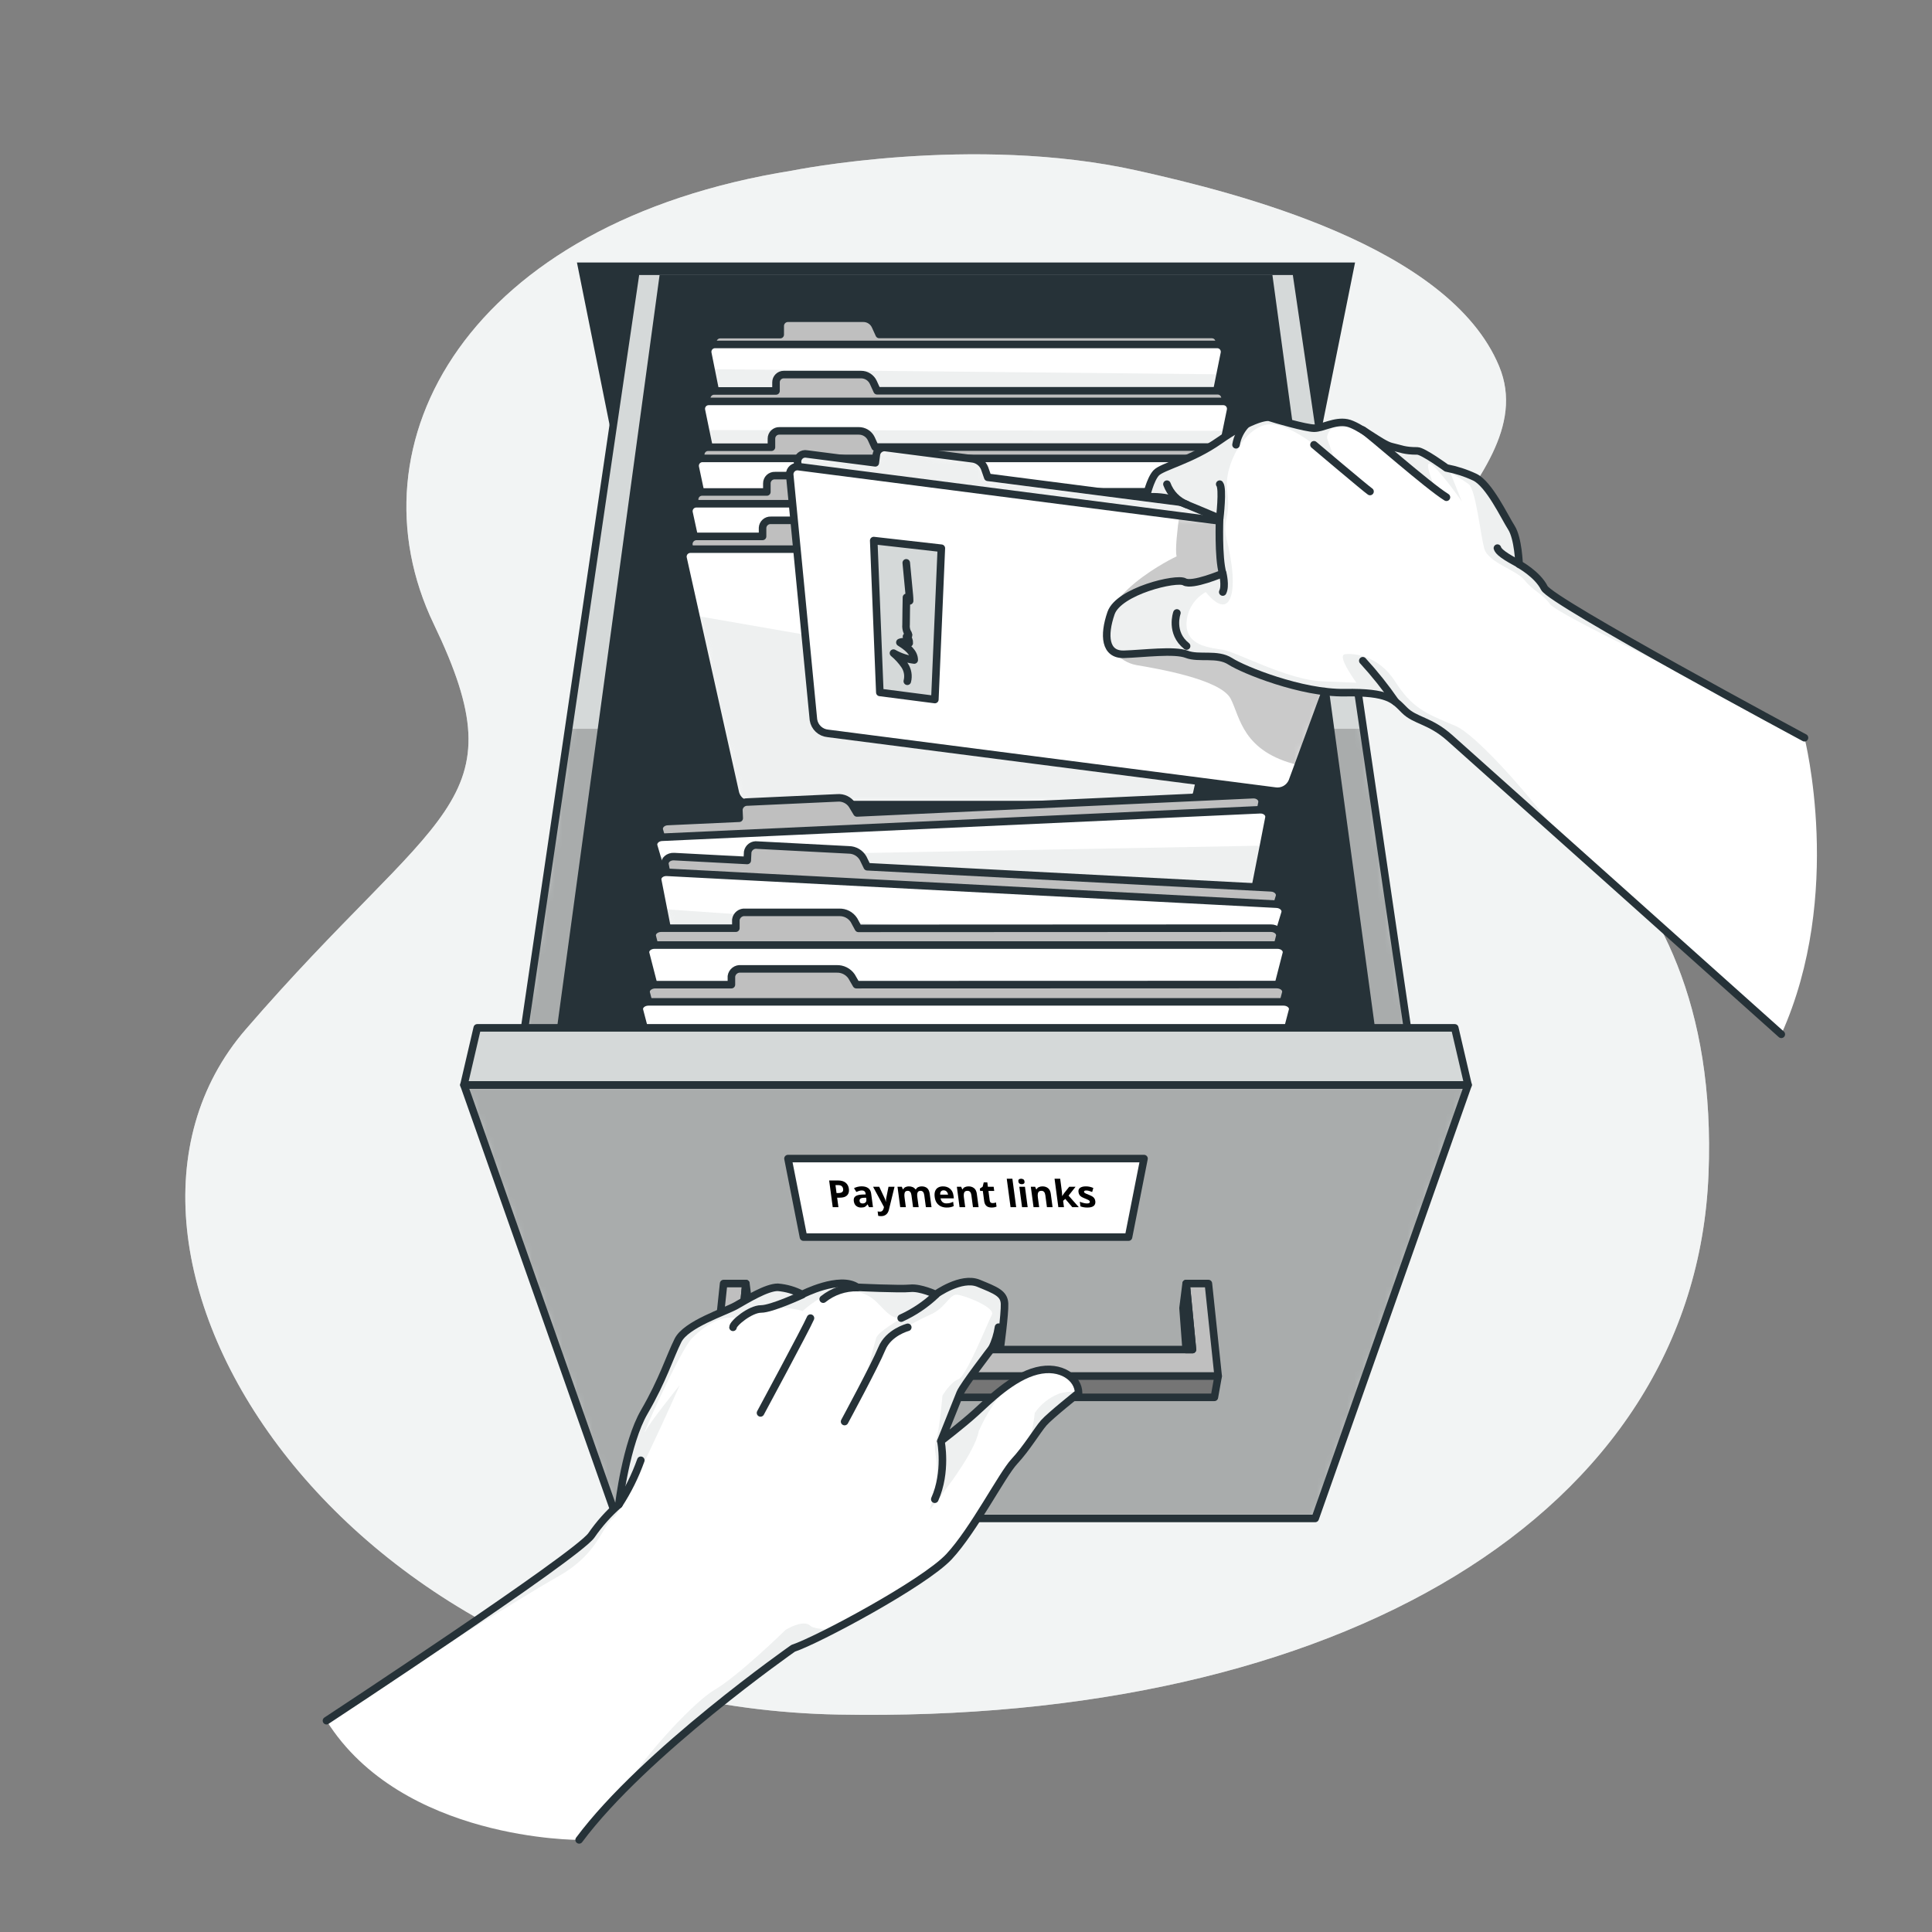 <svg width="256" height="256" viewBox="0 0 256 256" fill="none" xmlns="http://www.w3.org/2000/svg">
<rect x="0" y="0" width="256" height="256" fill="#808080" stroke="none"/>
<path d="M104.991 22.6C104.991 22.6 128.911 17.751 150.676 22.6C163.988 25.564 192.02 32.594 198.641 48.527C205.261 64.461 173.399 78.054 189.051 94.218C195.804 101.192 228.209 110.387 226.386 155.617C224.563 200.847 177.085 228.419 111.104 227.19C45.123 225.961 7.03 165.96 32.548 136.412C58.066 106.865 69.053 106.778 57.487 82.714C45.921 58.65 61.978 29.486 104.991 22.6Z" fill="#D5D9D9"/>
<path opacity="0.7" d="M104.991 22.6C104.991 22.6 128.911 17.751 150.676 22.6C163.988 25.564 192.02 32.594 198.641 48.527C205.261 64.461 173.399 78.054 189.051 94.218C195.804 101.192 228.209 110.387 226.386 155.617C224.563 200.847 177.085 228.419 111.104 227.19C45.123 225.961 7.03 165.96 32.548 136.412C58.066 106.865 69.053 106.778 57.487 82.714C45.921 58.65 61.978 29.486 104.991 22.6Z" fill="white"/>
<path d="M169.257 86.001H86.743L76.447 34.78H179.553L169.257 86.001Z" fill="#263238"/>
<path d="M84.188 36.444L68.992 139.781H187.008L171.812 36.444" fill="#D5D9D9"/>
<mask id="mask0_21_8414" style="mask-type:luminance" maskUnits="userSpaceOnUse" x="68" y="36" width="120" height="104">
<path d="M84.188 36.444L68.992 139.781H187.008L171.812 36.444" fill="white"/>
</mask>
<g mask="url(#mask0_21_8414)">
<path opacity="0.3" d="M187.008 139.781H68.992L75.346 96.568H180.654L187.008 139.781Z" fill="black" fill-opacity="0.7"/>
</g>
<path d="M84.188 36.444L68.992 139.781H187.008L171.812 36.444" stroke="#263238" stroke-linecap="round" stroke-linejoin="round"/>
<path d="M168.602 36.444H87.398L73.319 139.781H182.682L168.602 36.444Z" fill="#263238"/>
<path d="M160.579 44.319H116.501L115.989 43.192C115.851 42.887 115.628 42.627 115.346 42.446C115.065 42.264 114.737 42.167 114.401 42.168H104.407C104.136 42.168 103.875 42.276 103.683 42.468C103.491 42.66 103.383 42.921 103.383 43.192V44.339H95.421C95.278 44.34 95.136 44.372 95.006 44.433C94.876 44.495 94.762 44.584 94.671 44.695C94.58 44.806 94.514 44.937 94.48 45.076C94.445 45.215 94.441 45.361 94.469 45.501L100.982 77.885H155.018L161.531 45.501C161.562 45.359 161.561 45.212 161.528 45.069C161.495 44.928 161.43 44.795 161.339 44.681C161.247 44.568 161.132 44.476 161 44.413C160.868 44.351 160.724 44.318 160.579 44.319Z" fill="#BFBFBF" stroke="#263238" stroke-linecap="round" stroke-linejoin="round"/>
<path d="M162.243 46.802L161.679 49.597L155.894 78.367C155.811 78.799 155.58 79.188 155.24 79.469C154.901 79.749 154.475 79.902 154.035 79.903H101.965C101.525 79.902 101.099 79.749 100.76 79.469C100.421 79.188 100.19 78.799 100.106 78.367L94.208 48.916L93.783 46.802C93.755 46.662 93.759 46.518 93.793 46.38C93.827 46.242 93.891 46.113 93.98 46.002C94.069 45.891 94.182 45.801 94.31 45.739C94.438 45.676 94.578 45.642 94.72 45.64H161.28C161.425 45.638 161.568 45.669 161.699 45.73C161.83 45.791 161.945 45.881 162.038 45.992C162.13 46.103 162.196 46.234 162.232 46.374C162.267 46.514 162.271 46.66 162.243 46.802Z" fill="white"/>
<mask id="mask1_21_8414" style="mask-type:luminance" maskUnits="userSpaceOnUse" x="93" y="45" width="70" height="35">
<path d="M162.243 46.802L161.679 49.597L155.894 78.367C155.811 78.799 155.58 79.188 155.24 79.469C154.901 79.749 154.475 79.902 154.035 79.903H101.965C101.525 79.902 101.099 79.749 100.76 79.469C100.421 79.188 100.19 78.799 100.106 78.367L94.208 48.916L93.783 46.802C93.755 46.662 93.759 46.518 93.793 46.38C93.827 46.242 93.891 46.113 93.98 46.002C94.069 45.891 94.182 45.801 94.31 45.739C94.438 45.676 94.578 45.642 94.72 45.64H161.28C161.425 45.638 161.568 45.669 161.699 45.73C161.83 45.791 161.945 45.881 162.038 45.992C162.13 46.103 162.196 46.234 162.232 46.374C162.267 46.514 162.271 46.66 162.243 46.802Z" fill="white"/>
</mask>
<g mask="url(#mask1_21_8414)">
<path opacity="0.4" d="M161.679 49.597L155.894 78.367C155.811 78.799 155.58 79.188 155.24 79.469C154.901 79.749 154.475 79.902 154.035 79.903H101.965C101.525 79.902 101.099 79.749 100.76 79.469C100.421 79.188 100.19 78.799 100.106 78.367L94.208 48.916L161.679 49.597Z" fill="#D5D9D9"/>
</g>
<path d="M162.243 46.802L161.679 49.597L155.894 78.367C155.811 78.799 155.58 79.188 155.24 79.469C154.901 79.749 154.475 79.902 154.035 79.903H101.965C101.525 79.902 101.099 79.749 100.76 79.469C100.421 79.188 100.19 78.799 100.106 78.367L94.208 48.916L93.783 46.802C93.755 46.662 93.759 46.518 93.793 46.38C93.827 46.242 93.891 46.113 93.98 46.002C94.069 45.891 94.182 45.801 94.31 45.739C94.438 45.676 94.578 45.642 94.72 45.64H161.28C161.425 45.638 161.568 45.669 161.699 45.73C161.83 45.791 161.945 45.881 162.038 45.992C162.13 46.103 162.196 46.234 162.232 46.374C162.267 46.514 162.271 46.66 162.243 46.802Z" stroke="#263238" stroke-linecap="round" stroke-linejoin="round"/>
<path d="M161.362 51.779H116.224L115.712 50.657C115.567 50.349 115.338 50.09 115.05 49.908C114.763 49.727 114.429 49.631 114.089 49.633H103.849C103.577 49.633 103.317 49.741 103.125 49.933C102.933 50.125 102.825 50.386 102.825 50.657V51.804H94.633C94.488 51.802 94.344 51.833 94.212 51.893C94.081 51.954 93.964 52.043 93.871 52.154C93.778 52.266 93.71 52.396 93.674 52.537C93.638 52.677 93.633 52.824 93.66 52.966L100.316 85.253H155.648L162.304 52.966C162.335 52.825 162.334 52.678 162.302 52.536C162.269 52.395 162.205 52.262 162.115 52.149C162.025 52.035 161.911 51.943 161.78 51.879C161.65 51.815 161.507 51.781 161.362 51.779Z" fill="#BFBFBF" stroke="#263238" stroke-linecap="round" stroke-linejoin="round"/>
<path d="M163.062 54.349L162.499 57.083L156.565 85.821C156.473 86.258 156.234 86.65 155.887 86.93C155.539 87.21 155.106 87.361 154.66 87.357H101.34C100.894 87.361 100.461 87.21 100.113 86.93C99.766 86.65 99.527 86.258 99.436 85.821L93.481 56.986L92.938 54.349C92.911 54.206 92.916 54.059 92.952 53.919C92.988 53.779 93.056 53.648 93.149 53.537C93.242 53.425 93.359 53.336 93.49 53.276C93.622 53.215 93.766 53.185 93.911 53.187H162.089C162.234 53.185 162.378 53.215 162.51 53.276C162.641 53.336 162.758 53.425 162.851 53.537C162.944 53.648 163.012 53.779 163.048 53.919C163.084 54.059 163.089 54.206 163.062 54.349Z" fill="white"/>
<mask id="mask2_21_8414" style="mask-type:luminance" maskUnits="userSpaceOnUse" x="92" y="53" width="72" height="35">
<path d="M163.062 54.349L162.499 57.083L156.565 85.821C156.473 86.258 156.234 86.65 155.887 86.93C155.539 87.21 155.106 87.361 154.66 87.357H101.34C100.894 87.361 100.461 87.21 100.113 86.93C99.766 86.65 99.527 86.258 99.436 85.821L93.481 56.986L92.938 54.349C92.911 54.206 92.916 54.059 92.952 53.919C92.988 53.779 93.056 53.648 93.149 53.537C93.242 53.425 93.359 53.336 93.49 53.276C93.622 53.215 93.766 53.185 93.911 53.187H162.089C162.234 53.185 162.378 53.215 162.51 53.276C162.641 53.336 162.758 53.425 162.851 53.537C162.944 53.648 163.012 53.779 163.048 53.919C163.084 54.059 163.089 54.206 163.062 54.349Z" fill="white"/>
</mask>
<g mask="url(#mask2_21_8414)">
<path opacity="0.4" d="M162.499 57.083L156.565 85.821C156.473 86.258 156.234 86.65 155.887 86.93C155.539 87.21 155.106 87.361 154.66 87.357H101.34C100.894 87.361 100.461 87.21 100.113 86.93C99.766 86.65 99.527 86.258 99.436 85.821L93.481 56.986L162.499 57.083Z" fill="#D5D9D9"/>
</g>
<path d="M163.062 54.349L162.499 57.083L156.565 85.821C156.473 86.258 156.234 86.65 155.887 86.93C155.539 87.21 155.106 87.361 154.66 87.357H101.34C100.894 87.361 100.461 87.21 100.113 86.93C99.766 86.65 99.527 86.258 99.436 85.821L93.481 56.986L92.938 54.349C92.911 54.206 92.916 54.059 92.952 53.919C92.988 53.779 93.056 53.648 93.149 53.537C93.242 53.425 93.359 53.336 93.49 53.276C93.622 53.215 93.766 53.185 93.911 53.187H162.089C162.234 53.185 162.378 53.215 162.51 53.276C162.641 53.336 162.758 53.425 162.851 53.537C162.944 53.648 163.012 53.779 163.048 53.919C163.084 54.059 163.089 54.206 163.062 54.349Z" stroke="#263238" stroke-linecap="round" stroke-linejoin="round"/>
<path d="M162.14 59.238H115.953L115.441 58.117C115.29 57.806 115.054 57.545 114.76 57.364C114.466 57.183 114.127 57.089 113.782 57.093H103.276C103.139 57.089 103.002 57.112 102.874 57.162C102.746 57.212 102.63 57.286 102.532 57.382C102.433 57.477 102.355 57.592 102.302 57.718C102.248 57.844 102.221 57.98 102.221 58.117V59.259H93.86C93.713 59.254 93.568 59.282 93.434 59.341C93.3 59.4 93.18 59.488 93.085 59.599C92.989 59.71 92.919 59.841 92.881 59.982C92.842 60.124 92.835 60.272 92.862 60.416L99.686 92.605H156.314L163.139 60.416C163.168 60.27 163.164 60.12 163.127 59.976C163.09 59.832 163.021 59.698 162.925 59.585C162.829 59.472 162.708 59.382 162.572 59.322C162.436 59.262 162.289 59.233 162.14 59.238Z" fill="#BFBFBF" stroke="#263238" stroke-linecap="round" stroke-linejoin="round"/>
<path d="M162.888 60.739H93.112C92.967 60.734 92.822 60.762 92.688 60.821C92.555 60.879 92.436 60.967 92.341 61.077C92.246 61.188 92.176 61.318 92.138 61.459C92.1 61.6 92.093 61.747 92.119 61.891L98.775 93.271C98.873 93.712 99.12 94.106 99.474 94.385C99.829 94.665 100.269 94.814 100.721 94.807H155.285C155.736 94.814 156.176 94.665 156.531 94.385C156.885 94.106 157.132 93.712 157.23 93.271L163.886 61.891C163.912 61.747 163.906 61.599 163.867 61.458C163.829 61.316 163.759 61.186 163.663 61.075C163.567 60.965 163.448 60.877 163.314 60.819C163.179 60.761 163.034 60.733 162.888 60.739Z" fill="white" stroke="#263238" stroke-linecap="round" stroke-linejoin="round"/>
<path d="M162.924 65.162H115.676L115.139 64.046C114.98 63.734 114.738 63.472 114.438 63.291C114.138 63.11 113.794 63.017 113.444 63.022H102.692C102.553 63.014 102.414 63.035 102.283 63.083C102.152 63.131 102.032 63.206 101.931 63.301C101.83 63.397 101.749 63.513 101.695 63.641C101.64 63.769 101.611 63.907 101.612 64.046V65.188H93.076C92.929 65.18 92.781 65.206 92.645 65.263C92.508 65.321 92.386 65.408 92.288 65.518C92.19 65.629 92.118 65.76 92.077 65.902C92.036 66.044 92.028 66.194 92.052 66.34L99.031 98.437H156.964L163.942 66.34C163.971 66.193 163.966 66.041 163.928 65.896C163.889 65.751 163.818 65.616 163.72 65.503C163.622 65.389 163.499 65.299 163.361 65.24C163.223 65.181 163.073 65.155 162.924 65.162Z" fill="#BFBFBF" stroke="#263238" stroke-linecap="round" stroke-linejoin="round"/>
<path d="M163.686 66.749H92.314C92.166 66.742 92.018 66.768 91.882 66.825C91.746 66.882 91.624 66.969 91.525 67.08C91.427 67.19 91.355 67.322 91.314 67.464C91.273 67.606 91.265 67.756 91.29 67.901L98.094 99.19C98.206 99.63 98.464 100.018 98.826 100.292C99.188 100.566 99.632 100.708 100.086 100.695H155.894C156.347 100.708 156.792 100.566 157.154 100.292C157.516 100.018 157.774 99.63 157.885 99.19L164.69 67.901C164.714 67.757 164.706 67.61 164.667 67.469C164.627 67.328 164.557 67.198 164.461 67.088C164.365 66.978 164.245 66.89 164.112 66.832C163.978 66.773 163.833 66.745 163.686 66.749Z" fill="white" stroke="#263238" stroke-linecap="round" stroke-linejoin="round"/>
<path d="M163.702 71.086H115.4L114.852 69.97C114.686 69.655 114.436 69.393 114.129 69.212C113.823 69.031 113.472 68.939 113.116 68.946H102.144C101.866 68.932 101.595 69.029 101.388 69.215C101.182 69.401 101.058 69.662 101.043 69.939V71.076H92.298C92.153 71.075 92.009 71.105 91.876 71.164C91.743 71.223 91.624 71.309 91.527 71.418C91.43 71.526 91.358 71.654 91.314 71.793C91.27 71.932 91.257 72.078 91.274 72.223L98.412 104.223H157.609L164.746 72.223C164.762 72.077 164.747 71.93 164.702 71.791C164.656 71.652 164.582 71.525 164.483 71.417C164.384 71.309 164.263 71.224 164.128 71.167C163.993 71.11 163.848 71.082 163.702 71.086Z" fill="#BFBFBF" stroke="#263238" stroke-linecap="round" stroke-linejoin="round"/>
<path d="M164.48 72.765H91.52C91.373 72.759 91.227 72.785 91.091 72.843C90.955 72.9 90.834 72.987 90.736 73.096C90.638 73.206 90.566 73.336 90.524 73.477C90.483 73.618 90.473 73.767 90.496 73.912L92.206 81.592L97.449 105.108C97.571 105.553 97.84 105.944 98.211 106.217C98.583 106.49 99.036 106.63 99.497 106.614H156.534C156.995 106.63 157.448 106.49 157.82 106.217C158.191 105.944 158.46 105.553 158.582 105.108L161.142 93.573L165.525 73.917C165.549 73.77 165.539 73.619 165.497 73.475C165.455 73.332 165.381 73.2 165.28 73.089C165.18 72.979 165.056 72.892 164.917 72.836C164.779 72.78 164.629 72.756 164.48 72.765Z" fill="white"/>
<mask id="mask3_21_8414" style="mask-type:luminance" maskUnits="userSpaceOnUse" x="90" y="72" width="76" height="35">
<path d="M164.48 72.765H91.52C91.373 72.759 91.227 72.785 91.091 72.843C90.955 72.9 90.834 72.987 90.736 73.096C90.638 73.206 90.566 73.336 90.524 73.477C90.483 73.618 90.473 73.767 90.496 73.912L92.206 81.592L97.449 105.108C97.571 105.553 97.84 105.944 98.211 106.217C98.583 106.49 99.036 106.63 99.497 106.614H156.534C156.995 106.63 157.448 106.49 157.82 106.217C158.191 105.944 158.46 105.553 158.582 105.108L161.142 93.573L165.525 73.917C165.549 73.77 165.539 73.619 165.497 73.475C165.455 73.332 165.381 73.2 165.28 73.089C165.18 72.979 165.056 72.892 164.917 72.836C164.779 72.78 164.629 72.756 164.48 72.765Z" fill="white"/>
</mask>
<g mask="url(#mask3_21_8414)">
<path opacity="0.4" d="M92.186 81.587L97.428 105.103C97.55 105.548 97.819 105.939 98.191 106.212C98.562 106.485 99.016 106.625 99.477 106.609H156.534C156.995 106.625 157.448 106.485 157.82 106.212C158.191 105.939 158.46 105.548 158.582 105.103L161.142 93.568L92.186 81.587Z" fill="#D5D9D9"/>
</g>
<path d="M164.48 72.765H91.52C91.373 72.759 91.227 72.785 91.091 72.843C90.955 72.9 90.834 72.987 90.736 73.096C90.638 73.206 90.566 73.336 90.524 73.477C90.483 73.618 90.473 73.767 90.496 73.912L92.206 81.592L97.449 105.108C97.571 105.553 97.84 105.944 98.211 106.217C98.583 106.49 99.036 106.63 99.497 106.614H156.534C156.995 106.63 157.448 106.49 157.82 106.217C158.191 105.944 158.46 105.553 158.582 105.108L161.142 93.573L165.525 73.917C165.549 73.77 165.539 73.619 165.497 73.475C165.455 73.332 165.381 73.2 165.28 73.089C165.18 72.979 165.056 72.892 164.917 72.836C164.779 72.78 164.629 72.756 164.48 72.765Z" stroke="#263238" stroke-linecap="round" stroke-linejoin="round"/>
<path d="M113.546 107.72L112.901 106.644C112.69 106.334 112.4 106.085 112.06 105.923C111.721 105.761 111.345 105.692 110.971 105.723L99.052 106.271C98.764 106.259 98.484 106.36 98.269 106.55C98.054 106.741 97.922 107.008 97.9 107.295L97.951 108.421L88.448 108.856C87.721 108.887 87.199 109.46 87.373 110.039L96.589 141.271L160.917 138.312L167.219 106.378C167.332 105.784 166.764 105.262 166.031 105.298L113.546 107.72Z" fill="#BFBFBF" stroke="#263238" stroke-linecap="round" stroke-linejoin="round"/>
<path d="M168.141 108.375L167.424 112.051L162.012 139.51C161.878 139.973 161.596 140.38 161.208 140.667C160.821 140.953 160.349 141.105 159.867 141.097L97.879 143.944C97.4 143.996 96.916 143.889 96.503 143.639C96.091 143.389 95.772 143.011 95.596 142.561L87.04 113.531L86.625 112.123C86.456 111.544 86.979 110.971 87.706 110.94L166.968 107.295C167.69 107.264 168.259 107.786 168.141 108.375Z" fill="white"/>
<mask id="mask4_21_8414" style="mask-type:luminance" maskUnits="userSpaceOnUse" x="86" y="107" width="83" height="37">
<path d="M168.141 108.375L167.424 112.051L162.012 139.51C161.878 139.973 161.596 140.38 161.208 140.667C160.821 140.953 160.349 141.105 159.867 141.097L97.879 143.944C97.4 143.996 96.916 143.889 96.503 143.639C96.091 143.389 95.772 143.011 95.596 142.561L87.04 113.531L86.625 112.123C86.456 111.544 86.979 110.971 87.706 110.94L166.968 107.295C167.69 107.264 168.259 107.786 168.141 108.375Z" fill="white"/>
</mask>
<g mask="url(#mask4_21_8414)">
<path opacity="0.4" d="M167.424 112.051L162.012 139.51C161.879 139.973 161.596 140.38 161.208 140.667C160.821 140.953 160.349 141.105 159.867 141.097L97.879 143.944C97.4 143.996 96.916 143.889 96.503 143.639C96.091 143.389 95.772 143.011 95.596 142.561L87.04 113.531L167.424 112.051Z" fill="#D5D9D9"/>
</g>
<path d="M168.141 108.375L167.424 112.051L162.012 139.51C161.878 139.973 161.596 140.38 161.208 140.666C160.821 140.953 160.349 141.105 159.867 141.097L97.879 143.944C97.4 143.996 96.916 143.889 96.503 143.639C96.091 143.389 95.772 143.011 95.596 142.561L87.04 113.531L86.625 112.123C86.456 111.544 86.979 110.971 87.706 110.94L166.968 107.295C167.69 107.264 168.259 107.786 168.141 108.375Z" stroke="#263238" stroke-linecap="round" stroke-linejoin="round"/>
<path d="M114.913 114.847L114.365 113.72C114.177 113.388 113.905 113.112 113.576 112.918C113.247 112.724 112.873 112.619 112.492 112.614L100.352 111.98C100.061 111.935 99.765 112.006 99.525 112.177C99.286 112.348 99.124 112.606 99.072 112.896L99.016 114.017L89.329 113.505C88.586 113.464 88.003 113.981 88.115 114.57L94.377 146.463L159.98 149.893L169.528 118.83C169.702 118.252 169.175 117.678 168.433 117.642L114.913 114.847Z" fill="#BFBFBF" stroke="#263238" stroke-linecap="round" stroke-linejoin="round"/>
<path d="M170.271 120.996L168.735 126.054L160.983 151.276C160.796 151.727 160.467 152.104 160.045 152.35C159.624 152.596 159.133 152.697 158.648 152.637L95.432 149.335C94.944 149.342 94.467 149.19 94.073 148.902C93.68 148.614 93.391 148.205 93.251 147.738L87.9 120.463L87.153 116.649C87.035 116.06 87.624 115.543 88.366 115.584L169.175 119.808C169.917 119.849 170.45 120.422 170.271 120.996Z" fill="white"/>
<mask id="mask5_21_8414" style="mask-type:luminance" maskUnits="userSpaceOnUse" x="87" y="115" width="84" height="38">
<path d="M170.271 120.996L168.735 126.054L160.983 151.276C160.796 151.727 160.467 152.104 160.045 152.35C159.624 152.596 159.133 152.697 158.648 152.637L95.432 149.335C94.944 149.342 94.467 149.19 94.073 148.902C93.68 148.614 93.391 148.205 93.251 147.738L87.9 120.463L87.153 116.649C87.035 116.06 87.624 115.543 88.366 115.584L169.175 119.808C169.917 119.849 170.45 120.422 170.271 120.996Z" fill="white"/>
</mask>
<g mask="url(#mask5_21_8414)">
<path opacity="0.4" d="M168.714 126.054L160.963 151.276C160.776 151.727 160.446 152.104 160.025 152.35C159.603 152.596 159.112 152.697 158.628 152.637L95.411 149.335C94.923 149.342 94.447 149.19 94.053 148.902C93.659 148.614 93.37 148.205 93.23 147.738L87.88 120.463L168.714 126.054Z" fill="#D5D9D9"/>
</g>
<path d="M170.271 120.996L168.735 126.054L160.983 151.276C160.796 151.727 160.467 152.104 160.045 152.35C159.624 152.596 159.133 152.697 158.648 152.637L95.432 149.335C94.944 149.342 94.467 149.19 94.073 148.902C93.68 148.614 93.391 148.205 93.251 147.738L87.9 120.463L87.153 116.649C87.035 116.06 87.624 115.543 88.366 115.584L169.175 119.808C169.917 119.849 170.45 120.422 170.271 120.996Z" stroke="#263238" stroke-linecap="round" stroke-linejoin="round"/>
<path d="M113.746 123.013L113.152 121.917C112.942 121.591 112.651 121.326 112.307 121.146C111.963 120.967 111.579 120.88 111.191 120.893H98.755C98.46 120.861 98.165 120.946 97.931 121.128C97.698 121.311 97.545 121.578 97.505 121.871V122.988H87.614C86.856 122.988 86.287 123.53 86.436 124.114L94.505 155.535H161.495L169.564 124.114C169.713 123.53 169.144 122.988 168.387 122.988L113.746 123.013Z" fill="#BFBFBF" stroke="#263238" stroke-linecap="round" stroke-linejoin="round"/>
<path d="M160.256 158.459H95.744C94.628 158.459 93.66 157.839 93.44 156.984L85.555 126.351C85.402 125.768 85.97 125.225 86.733 125.225H169.267C170.03 125.225 170.598 125.768 170.445 126.351L162.581 156.984C162.36 157.839 161.393 158.459 160.256 158.459Z" fill="white" stroke="#263238" stroke-linecap="round" stroke-linejoin="round"/>
<path d="M113.469 130.473L112.84 129.382C112.619 129.059 112.319 128.798 111.968 128.623C111.618 128.449 111.229 128.366 110.838 128.384H98.191C97.893 128.349 97.593 128.431 97.355 128.614C97.117 128.797 96.96 129.065 96.916 129.362V130.473H86.835C86.057 130.473 85.478 131.016 85.632 131.599L93.86 162.924H162.14L170.368 131.584C170.522 131 169.943 130.458 169.165 130.458L113.469 130.473Z" fill="#BFBFBF" stroke="#263238" stroke-linecap="round" stroke-linejoin="round"/>
<path d="M160.901 165.888H95.099C93.962 165.888 92.979 165.268 92.754 164.413L84.731 133.878C84.582 133.294 85.161 132.751 85.934 132.751H170.066C170.839 132.751 171.418 133.294 171.269 133.878L163.246 164.413C163.021 165.289 162.038 165.888 160.901 165.888Z" fill="white" stroke="#263238" stroke-linecap="round" stroke-linejoin="round"/>
<path d="M174.269 201.201H81.731L61.476 143.759H194.524L174.269 201.201Z" fill="#D5D9D9"/>
<mask id="mask6_21_8414" style="mask-type:luminance" maskUnits="userSpaceOnUse" x="61" y="143" width="134" height="59">
<path d="M174.269 201.201H81.731L61.476 143.759H194.524L174.269 201.201Z" fill="white"/>
</mask>
<g mask="url(#mask6_21_8414)">
<path opacity="0.3" d="M174.269 201.201H81.731L61.476 143.759H194.524L174.269 201.201Z" fill="black" fill-opacity="0.7"/>
</g>
<path d="M174.269 201.201H81.731L61.476 143.759H194.524L174.269 201.201Z" stroke="#263238" stroke-linecap="round" stroke-linejoin="round"/>
<path d="M192.763 136.197H63.237L61.476 143.759H194.524L192.763 136.197Z" fill="#D5D9D9" stroke="#263238" stroke-linecap="round" stroke-linejoin="round"/>
<path d="M95.882 170.076L94.587 182.339H161.413L160.118 170.076H157.169L158.008 178.826H97.992L98.831 170.076H95.882Z" fill="#BFBFBF" stroke="#263238" stroke-linecap="round" stroke-linejoin="round"/>
<path d="M160.911 185.155H95.089L94.587 182.339H161.413L160.911 185.155Z" fill="#757575" stroke="#263238" stroke-linecap="round" stroke-linejoin="round"/>
<path d="M157.169 170.076L156.759 173.327L157.169 178.826H158.008L157.169 170.076Z" fill="#757575" stroke="#263238" stroke-linecap="round" stroke-linejoin="round"/>
<path d="M98.831 170.076L99.246 173.327L98.831 178.826H97.992L98.831 170.076Z" fill="#757575" stroke="#263238" stroke-linecap="round" stroke-linejoin="round"/>
<path d="M149.535 163.922H106.465L104.412 153.518H151.588L149.535 163.922Z" fill="white" stroke="#263238" stroke-linecap="round" stroke-linejoin="round"/>
<path d="M111.008 156.417C111.468 156.417 111.816 156.517 112.053 156.715C112.292 156.91 112.435 157.179 112.48 157.523C112.508 157.731 112.491 157.924 112.428 158.103C112.365 158.281 112.239 158.425 112.05 158.534C111.865 158.643 111.599 158.697 111.252 158.697H110.927L111.095 159.956H110.34L109.868 156.417H111.008ZM111.05 157.032H110.705L110.845 158.083H111.095C111.308 158.083 111.471 158.041 111.584 157.959C111.699 157.873 111.744 157.736 111.719 157.547C111.673 157.204 111.45 157.032 111.05 157.032Z" fill="black"/>
<path d="M114.171 157.196C114.538 157.196 114.829 157.275 115.043 157.433C115.261 157.589 115.391 157.828 115.434 158.152L115.674 159.956H115.154L114.961 159.589H114.941C114.843 159.735 114.734 159.841 114.613 159.907C114.492 159.973 114.318 160.006 114.091 160.006C113.848 160.006 113.637 159.936 113.458 159.798C113.28 159.659 113.171 159.442 113.132 159.148C113.093 158.861 113.167 158.649 113.352 158.514C113.537 158.378 113.832 158.302 114.237 158.286L114.71 158.271L114.694 158.152C114.675 158.01 114.623 157.906 114.537 157.84C114.455 157.774 114.347 157.741 114.214 157.741C114.081 157.741 113.953 157.761 113.832 157.8C113.71 157.837 113.59 157.883 113.471 157.939L113.159 157.438C113.292 157.366 113.446 157.308 113.621 157.265C113.794 157.219 113.978 157.196 114.171 157.196ZM114.767 158.702L114.479 158.712C114.24 158.719 114.079 158.762 113.996 158.841C113.913 158.92 113.88 159.024 113.897 159.153C113.912 159.266 113.957 159.347 114.03 159.396C114.103 159.442 114.192 159.465 114.299 159.465C114.459 159.465 114.588 159.419 114.686 159.327C114.783 159.231 114.82 159.097 114.797 158.925L114.767 158.702Z" fill="black"/>
<path d="M115.686 157.25H116.501L117.219 158.772C117.256 158.848 117.286 158.924 117.31 159C117.333 159.076 117.354 159.157 117.372 159.242H117.387C117.385 159.157 117.388 159.076 117.395 159C117.401 158.924 117.413 158.848 117.429 158.772L117.731 157.25H118.531L117.783 160.303C117.714 160.584 117.59 160.794 117.412 160.933C117.235 161.075 117.016 161.146 116.756 161.146C116.669 161.146 116.595 161.141 116.534 161.131C116.473 161.124 116.418 161.116 116.37 161.106L116.292 160.521C116.327 160.528 116.371 160.534 116.425 160.541C116.479 160.548 116.535 160.551 116.591 160.551C116.748 160.551 116.865 160.503 116.942 160.407C117.02 160.315 117.073 160.202 117.102 160.07L117.129 159.936L115.686 157.25Z" fill="black"/>
<path d="M122.121 157.201C122.431 157.201 122.675 157.28 122.853 157.438C123.034 157.594 123.147 157.845 123.193 158.192L123.429 159.956H122.684L122.473 158.375C122.421 157.985 122.258 157.79 121.985 157.79C121.788 157.79 121.658 157.86 121.593 157.998C121.528 158.137 121.513 158.337 121.548 158.598L121.729 159.956H120.984L120.773 158.375C120.721 157.985 120.558 157.79 120.285 157.79C120.078 157.79 119.945 157.868 119.886 158.023C119.83 158.175 119.821 158.395 119.859 158.682L120.029 159.956H119.284L118.923 157.25H119.493L119.639 157.597H119.679C119.744 157.458 119.844 157.357 119.979 157.295C120.117 157.232 120.265 157.201 120.421 157.201C120.621 157.201 120.794 157.234 120.94 157.3C121.088 157.362 121.209 157.462 121.304 157.597H121.369C121.434 157.458 121.536 157.357 121.674 157.295C121.816 157.232 121.965 157.201 122.121 157.201Z" fill="black"/>
<path d="M124.953 157.201C125.33 157.201 125.643 157.308 125.891 157.523C126.14 157.734 126.29 158.036 126.342 158.43L126.39 158.787H124.63C124.664 158.995 124.748 159.158 124.88 159.277C125.016 159.396 125.189 159.456 125.399 159.456C125.572 159.456 125.729 159.439 125.868 159.406C126.009 159.37 126.152 159.315 126.296 159.242L126.372 159.812C126.244 159.879 126.109 159.926 125.966 159.956C125.824 159.989 125.647 160.006 125.437 160.006C125.164 160.006 124.916 159.956 124.693 159.857C124.469 159.755 124.284 159.603 124.137 159.401C123.99 159.196 123.895 158.937 123.853 158.623C123.811 158.309 123.83 158.046 123.908 157.835C123.99 157.623 124.12 157.465 124.3 157.359C124.479 157.253 124.697 157.201 124.953 157.201ZM125.028 157.726C124.882 157.726 124.768 157.772 124.687 157.865C124.606 157.957 124.57 158.101 124.579 158.296H125.624C125.6 158.134 125.536 157.998 125.435 157.889C125.337 157.78 125.202 157.726 125.028 157.726Z" fill="black"/>
<path d="M128.333 157.201C128.626 157.201 128.871 157.28 129.069 157.438C129.267 157.594 129.388 157.845 129.435 158.192L129.67 159.956H128.925L128.714 158.375C128.688 158.18 128.634 158.035 128.551 157.939C128.468 157.84 128.35 157.79 128.196 157.79C127.97 157.79 127.825 157.868 127.762 158.023C127.699 158.175 127.687 158.395 127.725 158.682L127.895 159.956H127.15L126.789 157.25H127.359L127.505 157.597H127.545C127.614 157.458 127.718 157.357 127.86 157.295C128.005 157.232 128.163 157.201 128.333 157.201Z" fill="black"/>
<path d="M131.514 159.416C131.597 159.416 131.677 159.409 131.751 159.396C131.826 159.38 131.9 159.358 131.973 159.332L132.046 159.882C131.971 159.918 131.875 159.948 131.758 159.971C131.644 159.994 131.518 160.006 131.378 160.006C131.214 160.006 131.064 159.979 130.927 159.926C130.793 159.874 130.68 159.783 130.586 159.654C130.495 159.525 130.434 159.343 130.403 159.109L130.229 157.805H129.874L129.833 157.493L130.21 157.245L130.349 156.675H130.824L130.9 157.25H131.665L131.739 157.805H130.974L131.148 159.109C131.162 159.211 131.202 159.289 131.269 159.342C131.336 159.391 131.417 159.416 131.514 159.416Z" fill="black"/>
<path d="M134.648 159.956H133.903L133.401 156.189H134.146L134.648 159.956Z" fill="black"/>
<path d="M135.299 156.189C135.409 156.189 135.508 156.216 135.595 156.269C135.681 156.318 135.734 156.413 135.752 156.551C135.77 156.687 135.743 156.781 135.67 156.834C135.597 156.887 135.506 156.913 135.396 156.913C135.282 156.913 135.182 156.887 135.095 156.834C135.011 156.781 134.96 156.687 134.942 156.551C134.924 156.413 134.95 156.318 135.02 156.269C135.093 156.216 135.186 156.189 135.299 156.189ZM135.811 157.25L136.171 159.956H135.426L135.066 157.25H135.811Z" fill="black"/>
<path d="M138.132 157.201C138.426 157.201 138.671 157.28 138.869 157.438C139.066 157.594 139.188 157.845 139.235 158.192L139.47 159.956H138.725L138.514 158.375C138.488 158.18 138.434 158.035 138.351 157.939C138.268 157.84 138.149 157.79 137.996 157.79C137.769 157.79 137.625 157.868 137.562 158.023C137.499 158.175 137.487 158.395 137.525 158.682L137.695 159.956H136.95L136.589 157.25H137.159L137.305 157.597H137.345C137.413 157.458 137.518 157.357 137.66 157.295C137.805 157.232 137.962 157.201 138.132 157.201Z" fill="black"/>
<path d="M140.479 156.189L140.703 157.875C140.717 157.977 140.726 158.079 140.729 158.182C140.736 158.281 140.741 158.382 140.745 158.484H140.755C140.795 158.415 140.838 158.345 140.882 158.276C140.926 158.207 140.974 158.139 141.025 158.073L141.68 157.25H142.52L141.592 158.425L142.946 159.956H142.086L141.155 158.861L140.869 159.114L140.981 159.956H140.236L139.734 156.189H140.479Z" fill="black"/>
<path d="M145.134 159.153C145.171 159.427 145.101 159.639 144.924 159.788C144.75 159.933 144.47 160.006 144.083 160.006C143.893 160.006 143.728 159.992 143.588 159.966C143.448 159.943 143.306 159.903 143.162 159.847L143.081 159.238C143.236 159.304 143.402 159.358 143.577 159.401C143.753 159.444 143.906 159.465 144.036 159.465C144.179 159.465 144.28 159.444 144.337 159.401C144.395 159.358 144.419 159.302 144.41 159.233C144.404 159.186 144.385 159.145 144.353 159.109C144.325 159.072 144.266 159.031 144.177 158.985C144.087 158.938 143.95 158.879 143.763 158.806C143.58 158.734 143.429 158.663 143.31 158.593C143.193 158.521 143.102 158.435 143.035 158.335C142.968 158.233 142.925 158.106 142.905 157.954C142.871 157.703 142.944 157.514 143.124 157.389C143.304 157.263 143.557 157.201 143.884 157.201C144.054 157.201 144.218 157.217 144.376 157.25C144.533 157.283 144.699 157.338 144.872 157.414L144.718 157.944C144.577 157.888 144.445 157.842 144.32 157.805C144.194 157.766 144.07 157.746 143.947 157.746C143.727 157.746 143.625 157.805 143.641 157.924C143.646 157.967 143.665 158.007 143.696 158.043C143.731 158.076 143.791 158.112 143.876 158.152C143.965 158.192 144.093 158.245 144.262 158.311C144.427 158.373 144.571 158.44 144.694 158.509C144.816 158.575 144.914 158.659 144.987 158.762C145.064 158.864 145.113 158.995 145.134 159.153Z" fill="black"/>
<path d="M130.883 63.247L130.463 62.044C130.327 61.701 130.099 61.403 129.805 61.181C129.51 60.958 129.161 60.822 128.794 60.785L117.407 59.315C117.124 59.261 116.831 59.321 116.592 59.482C116.353 59.644 116.188 59.893 116.132 60.175L115.983 61.327L106.911 60.16C106.76 60.128 106.604 60.131 106.454 60.168C106.305 60.205 106.165 60.276 106.047 60.374C105.928 60.473 105.833 60.597 105.769 60.737C105.705 60.877 105.674 61.03 105.677 61.184L108.908 94.536L170.348 102.456L181.929 71.014C181.971 70.867 181.979 70.711 181.952 70.56C181.926 70.408 181.865 70.265 181.776 70.14C181.686 70.015 181.57 69.912 181.435 69.838C181.3 69.764 181.151 69.722 180.997 69.714L130.883 63.247Z" fill="white"/>
<mask id="mask7_21_8414" style="mask-type:luminance" maskUnits="userSpaceOnUse" x="105" y="59" width="77" height="44">
<path d="M130.883 63.247L130.463 62.044C130.327 61.701 130.099 61.403 129.805 61.181C129.51 60.958 129.161 60.822 128.794 60.785L117.407 59.315C117.124 59.261 116.831 59.321 116.592 59.482C116.353 59.644 116.188 59.893 116.132 60.175L115.983 61.327L106.911 60.16C106.76 60.128 106.604 60.131 106.454 60.168C106.305 60.205 106.165 60.276 106.047 60.374C105.928 60.473 105.833 60.597 105.769 60.737C105.705 60.877 105.674 61.03 105.677 61.184L108.908 94.536L170.348 102.456L181.929 71.014C181.971 70.867 181.979 70.711 181.952 70.56C181.926 70.408 181.865 70.265 181.776 70.14C181.686 70.015 181.57 69.912 181.435 69.838C181.3 69.764 181.151 69.722 180.997 69.714L130.883 63.247Z" fill="white"/>
</mask>
<g mask="url(#mask7_21_8414)">
<path opacity="0.4" d="M130.883 63.247L130.463 62.044C130.327 61.701 130.099 61.403 129.805 61.181C129.51 60.958 129.161 60.822 128.794 60.785L117.407 59.315C117.124 59.261 116.831 59.321 116.592 59.482C116.353 59.644 116.188 59.893 116.132 60.175L115.983 61.327L106.911 60.16C106.76 60.128 106.604 60.131 106.454 60.168C106.305 60.205 106.165 60.276 106.047 60.374C105.928 60.473 105.833 60.597 105.769 60.737C105.705 60.877 105.674 61.03 105.677 61.184L108.908 94.536L170.348 102.456L181.929 71.014C181.971 70.867 181.979 70.711 181.952 70.56C181.926 70.408 181.865 70.265 181.776 70.14C181.686 70.015 181.57 69.912 181.435 69.838C181.3 69.764 181.151 69.722 180.997 69.714L130.883 63.247Z" fill="#D5D9D9"/>
</g>
<path d="M130.883 63.247L130.463 62.044C130.327 61.701 130.099 61.403 129.805 61.181C129.51 60.958 129.161 60.822 128.794 60.785L117.407 59.315C117.124 59.261 116.831 59.321 116.592 59.482C116.353 59.644 116.188 59.893 116.132 60.175L115.983 61.327L106.911 60.16C106.76 60.128 106.604 60.131 106.454 60.168C106.305 60.205 106.165 60.276 106.047 60.374C105.928 60.473 105.833 60.597 105.769 60.737C105.705 60.877 105.674 61.03 105.677 61.184L108.908 94.536L170.348 102.456L181.929 71.014C181.971 70.867 181.979 70.711 181.952 70.56C181.926 70.408 181.865 70.265 181.776 70.14C181.686 70.015 181.57 69.912 181.435 69.838C181.3 69.764 181.151 69.722 180.997 69.714L130.883 63.247Z" stroke="#263238" stroke-linecap="round" stroke-linejoin="round"/>
<path d="M182.518 72.904L172.032 101.376L171.223 103.567C171.034 104.004 170.703 104.365 170.285 104.591C169.866 104.818 169.383 104.897 168.914 104.817L109.701 97.178C109.227 97.136 108.78 96.936 108.433 96.61C108.086 96.284 107.858 95.851 107.786 95.38L104.637 62.868C104.634 62.714 104.666 62.562 104.73 62.421C104.794 62.281 104.889 62.157 105.007 62.059C105.126 61.96 105.265 61.89 105.415 61.853C105.564 61.816 105.72 61.813 105.871 61.844L156.262 68.342L181.586 71.603C181.739 71.611 181.889 71.654 182.024 71.728C182.159 71.801 182.275 71.904 182.365 72.029C182.454 72.154 182.514 72.298 182.541 72.449C182.567 72.6 182.559 72.756 182.518 72.904Z" fill="white"/>
<mask id="mask8_21_8414" style="mask-type:luminance" maskUnits="userSpaceOnUse" x="104" y="61" width="79" height="44">
<path d="M182.518 72.904L172.032 101.376L171.223 103.567C171.034 104.004 170.703 104.365 170.285 104.591C169.866 104.818 169.383 104.897 168.914 104.817L109.701 97.178C109.227 97.136 108.78 96.936 108.433 96.61C108.086 96.284 107.858 95.851 107.786 95.38L104.637 62.868C104.634 62.714 104.666 62.562 104.73 62.421C104.794 62.281 104.889 62.157 105.007 62.059C105.126 61.96 105.265 61.89 105.415 61.853C105.564 61.816 105.72 61.813 105.871 61.844L156.262 68.342L181.586 71.603C181.739 71.611 181.889 71.654 182.024 71.728C182.159 71.801 182.275 71.904 182.365 72.029C182.454 72.154 182.514 72.298 182.541 72.449C182.567 72.6 182.559 72.756 182.518 72.904Z" fill="white"/>
</mask>
<g mask="url(#mask8_21_8414)">
<path opacity="0.3" d="M182.518 72.904L172.032 101.376C164.603 99.62 164.321 94.991 163.077 92.595C161.705 89.953 153.006 88.55 150.574 88.126C148.142 87.701 146.662 85.238 146.662 85.238C144.471 79.094 155.909 73.718 155.909 73.718C155.684 72.873 156.017 70.103 156.257 68.352L181.581 71.614C181.734 71.621 181.883 71.663 182.017 71.736C182.152 71.809 182.268 71.911 182.358 72.034C182.448 72.158 182.509 72.3 182.536 72.451C182.564 72.601 182.558 72.756 182.518 72.904Z" fill="black" fill-opacity="0.7"/>
</g>
<path d="M182.518 72.904L172.032 101.376L171.223 103.567C171.034 104.004 170.703 104.365 170.285 104.591C169.866 104.818 169.383 104.897 168.914 104.817L109.701 97.178C109.227 97.136 108.78 96.936 108.433 96.61C108.086 96.284 107.858 95.851 107.786 95.38L104.637 62.868C104.634 62.714 104.666 62.562 104.73 62.421C104.794 62.281 104.889 62.157 105.007 62.059C105.126 61.96 105.265 61.89 105.415 61.853C105.564 61.816 105.72 61.813 105.871 61.844L156.262 68.342L181.586 71.603C181.739 71.611 181.889 71.654 182.024 71.728C182.159 71.801 182.275 71.904 182.365 72.029C182.454 72.154 182.514 72.298 182.541 72.449C182.567 72.6 182.559 72.756 182.518 72.904Z" stroke="#263238" stroke-linecap="round" stroke-linejoin="round"/>
<path d="M115.773 71.629L116.582 91.75L123.873 92.692L124.733 72.643L115.773 71.629Z" fill="#D5D9D9" stroke="#263238" stroke-linecap="round" stroke-linejoin="round"/>
<path d="M120.223 90.271C120.315 89.915 120.332 89.543 120.271 89.181C120.21 88.818 120.073 88.472 119.869 88.166C119.455 87.558 118.957 87.012 118.39 86.543C119.236 87.028 120.171 87.338 121.139 87.455C121.139 86.405 120.115 85.678 119.24 85.125C119.44 85.047 119.655 85.015 119.87 85.031C120.084 85.047 120.292 85.111 120.479 85.217C120.492 85.055 120.465 84.891 120.402 84.741C120.339 84.59 120.24 84.457 120.115 84.352C120.228 84.449 120.402 84.296 120.397 84.152C120.369 84.008 120.308 83.873 120.218 83.758C120.08 83.448 120.025 83.108 120.059 82.77C120.059 81.567 120.095 80.358 120.11 79.155C120.127 79.265 120.176 79.368 120.251 79.451C120.325 79.533 120.422 79.593 120.53 79.621C120.53 79.145 120.474 78.669 120.428 78.193C120.315 76.99 120.202 75.781 120.084 74.578" stroke="#263238" stroke-linecap="round" stroke-linejoin="round"/>
<path d="M236.032 137.052C236.032 137.052 194.714 100.086 192.082 97.756C189.45 95.427 187.525 95.529 186.107 94.111C184.689 92.692 183.977 91.684 178.207 91.781C172.436 91.878 164.736 88.745 163.016 87.629C161.295 86.513 158.863 87.327 157.24 86.697C155.617 86.067 151.47 86.62 148.936 86.697C146.401 86.774 146.202 84.188 147.215 81.249C148.229 78.31 155.919 76.493 156.943 77.097C157.967 77.701 162.007 75.986 162.007 75.986C161.398 73.856 161.603 68.69 161.603 68.69C161.603 68.69 157.348 66.867 155.73 66.263C154.483 65.887 153.177 65.75 151.88 65.859C151.88 65.859 152.392 63.534 153.196 62.669C153.999 61.803 157.855 60.995 161.603 58.363C165.35 55.731 167.68 55.122 168.259 55.322C168.837 55.521 173.02 56.74 174.136 56.74C175.252 56.74 176.87 55.716 178.488 56.033C180.106 56.351 183.045 58.87 184.361 59.172C185.677 59.474 186.081 59.75 187.807 59.75C188.564 59.75 191.657 62.008 191.657 62.008C192.952 62.256 194.211 62.663 195.405 63.222C197.325 64.133 199.352 68.49 200.264 69.909C201.175 71.327 201.288 74.767 201.288 74.767C201.288 74.767 203.72 76.083 204.631 77.906C205.542 79.729 239.104 97.756 239.104 97.756C239.104 97.756 244.393 118.487 236.032 137.052Z" fill="white"/>
<path opacity="0.4" d="M206.612 110.72C199.209 104.095 193.065 98.606 192.102 97.756C189.466 95.427 187.546 95.529 186.127 94.111C184.709 92.692 183.997 91.684 178.227 91.781C172.457 91.878 164.756 88.745 163.036 87.629C161.316 86.513 158.884 87.327 157.261 86.697C155.638 86.067 151.491 86.62 148.956 86.697C146.422 86.774 146.222 84.188 147.236 81.249C148.25 78.31 155.94 76.493 156.964 77.097C157.988 77.701 162.028 75.986 162.028 75.986C161.418 73.856 161.623 68.69 161.623 68.69C161.623 68.69 157.368 66.867 155.75 66.263C154.504 65.887 153.198 65.75 151.9 65.859C151.9 65.859 152.412 63.534 153.216 62.669C154.02 61.803 157.875 60.995 161.623 58.363C165.371 55.731 167.7 55.122 168.279 55.322C168.858 55.521 173.041 56.74 174.157 56.74C175.002 56.74 176.143 56.156 177.357 56.008C176.374 56.556 175.693 57.6 175.877 58.158C176.169 59.039 176.993 61.281 177.039 61.425C176.819 61.21 171.51 55.967 168.079 56.238C165.115 56.468 162.104 61.461 162.611 65.126C163.118 68.792 161.889 68.792 162.555 71.526C163.22 74.26 163.825 78.111 162.811 79.631C161.797 81.152 159.775 78.449 159.775 78.449C159.015 78.865 158.379 79.475 157.93 80.215C157.48 80.956 157.234 81.802 157.215 82.668C157.215 85.606 160.287 85.806 162.099 86.113C163.912 86.421 170.598 90.081 175.165 90.276L179.732 90.465C179.732 90.465 177.096 86.881 178.196 86.697C179.297 86.513 182.651 86.84 184.852 90.281C187.054 93.722 188.744 94.484 192.824 96.174C195.236 97.142 201.595 104.008 206.612 110.72Z" fill="#D5D9D9"/>
<path opacity="0.4" d="M226.847 91.085C226.227 90.793 206.367 81.434 205.368 80.036C204.37 78.638 203.141 78.295 202.025 76.887C200.909 75.479 197.166 74.568 196.659 72.643C196.152 70.718 195.543 64.876 194.611 64.154C193.845 63.592 193.033 63.095 192.184 62.669L193.69 66.422C193.69 66.422 190.259 61.563 189.445 61.43C188.631 61.297 190.326 64.963 190.177 64.85C190.029 64.737 186.312 61.266 183.199 58.634C183.568 58.857 183.966 59.029 184.381 59.146C185.702 59.448 186.102 59.725 187.827 59.725C188.585 59.725 191.677 61.983 191.677 61.983C192.972 62.23 194.231 62.638 195.425 63.196C197.345 64.108 199.373 68.465 200.284 69.883C201.196 71.301 201.308 74.742 201.308 74.742C201.308 74.742 203.74 76.058 204.652 77.88C205.199 78.986 217.175 85.75 226.847 91.085Z" fill="#D5D9D9"/>
<path d="M236.032 137.052C236.032 137.052 194.714 100.086 192.082 97.756C189.45 95.427 187.525 95.529 186.107 94.111C184.689 92.692 183.977 91.684 178.207 91.781C172.436 91.878 164.736 88.745 163.016 87.629C161.295 86.513 158.863 87.327 157.24 86.697C155.617 86.067 151.47 86.62 148.936 86.697C146.401 86.774 146.202 84.188 147.215 81.249C148.229 78.31 155.919 76.493 156.943 77.097C157.967 77.701 162.007 75.986 162.007 75.986C161.398 73.856 161.603 68.69 161.603 68.69C161.603 68.69 157.348 66.867 155.73 66.263C154.483 65.887 153.177 65.75 151.88 65.859C151.88 65.859 152.392 63.534 153.196 62.669C153.999 61.803 157.855 60.995 161.603 58.363C165.35 55.731 167.68 55.122 168.259 55.322C168.837 55.521 173.02 56.74 174.136 56.74C175.252 56.74 176.87 55.716 178.488 56.033C180.106 56.351 183.045 58.87 184.361 59.172C185.677 59.474 186.081 59.75 187.807 59.75C188.564 59.75 191.657 62.008 191.657 62.008C192.952 62.256 194.211 62.663 195.405 63.222C197.325 64.133 199.352 68.49 200.264 69.909C201.175 71.327 201.288 74.767 201.288 74.767C201.288 74.767 203.72 76.083 204.631 77.906C205.542 79.729 239.104 97.756 239.104 97.756" stroke="#263238" stroke-linecap="round" stroke-linejoin="round"/>
<path d="M161.618 68.69C161.618 68.69 162.089 64.707 161.618 64.154" stroke="#263238" stroke-linecap="round" stroke-linejoin="round"/>
<path d="M174.106 58.936C174.106 58.936 180.997 64.768 181.535 65.126" stroke="#263238" stroke-linecap="round" stroke-linejoin="round"/>
<path d="M180.577 56.975C181.524 57.564 189.164 64.338 191.662 65.889" stroke="#263238" stroke-linecap="round" stroke-linejoin="round"/>
<path d="M201.318 74.752C200.576 74.317 198.615 73.37 198.415 72.627" stroke="#263238" stroke-linecap="round" stroke-linejoin="round"/>
<path d="M162.022 75.986C162.022 75.986 162.427 77.64 162.022 78.449" stroke="#263238" stroke-linecap="round" stroke-linejoin="round"/>
<path d="M155.945 81.219C155.945 81.219 155.003 83.85 157.23 85.606" stroke="#263238" stroke-linecap="round" stroke-linejoin="round"/>
<path d="M165.13 56.238C164.42 56.982 163.949 57.922 163.779 58.936" stroke="#263238" stroke-linecap="round" stroke-linejoin="round"/>
<path d="M154.624 64.154C154.848 64.763 155.198 65.319 155.651 65.784C156.105 66.249 156.652 66.613 157.256 66.852" stroke="#263238" stroke-linecap="round" stroke-linejoin="round"/>
<path d="M184.909 92.984C183.592 91.076 182.145 89.26 180.577 87.552" stroke="#263238" stroke-linecap="round" stroke-linejoin="round"/>
<path d="M43.259 227.999C43.259 227.999 76.334 206.259 78.356 203.453C79.395 201.94 80.619 200.564 82.002 199.357C82.002 199.357 82.949 191.252 85.381 187.069C87.813 182.886 88.755 179.773 89.835 177.613C90.916 175.452 96.046 173.834 97.516 173.005C98.985 172.175 101.571 170.573 103.055 170.573C104.189 170.663 105.292 170.986 106.296 171.52C106.296 171.52 111.293 168.96 113.587 170.573C113.587 170.573 119.26 170.844 120.607 170.706C121.953 170.568 123.986 171.52 123.986 171.52C123.986 171.52 127.36 169.093 129.654 170.035C131.948 170.977 133.043 171.382 133.105 172.733C133.166 174.085 132.536 178.673 132.536 178.673H131.41C131.41 178.673 127.631 183.593 127.227 184.576C126.822 185.559 124.667 190.961 124.667 190.961C124.667 190.961 127.498 188.8 129.275 187.182C131.052 185.564 134.139 182.456 137.38 181.647C140.621 180.838 142.915 182.646 142.915 184.576C142.915 184.576 139.136 187.587 138.307 188.534C137.477 189.481 136.033 191.908 134.405 193.654C132.777 195.4 129.024 202.752 125.757 206.259C122.491 209.766 108.349 217.329 105.093 218.409C105.093 218.409 85.381 232.182 76.739 243.794C76.739 243.794 53.248 243.932 43.259 227.999Z" fill="white"/>
<path opacity="0.4" d="M107.392 215.439C107.674 215.726 108.826 215.9 110.464 215.951C108.73 216.883 106.941 217.71 105.108 218.429C105.108 218.429 92.216 227.436 82.714 237.025C85.985 231.818 92.267 225.321 94.602 223.969C97.853 222.075 104.1 215.962 104.1 215.962C104.1 215.962 106.455 214.492 107.392 215.439Z" fill="#D5D9D9"/>
<path opacity="0.4" d="M129.265 187.218C130.647 185.859 132.129 184.604 133.699 183.465C132.032 185.294 130.676 187.383 129.684 189.65C129.06 193.044 123.203 200.043 123.203 200.043C125.092 193.971 123.469 192.753 124.001 190.996C124.534 189.24 124.877 184.934 124.877 184.934C124.877 184.934 125.901 183.168 126.981 182.763C128.061 182.359 130.898 175.201 131.425 174.234C131.953 173.266 127.928 171.674 126.848 171.556C125.768 171.438 125.363 173.307 123.203 174.234C121.042 175.16 118.328 176.86 117.33 177.853C116.332 178.847 114.596 183.24 114.483 183.511C114.56 183.204 115.784 178.273 116.101 177.29C116.367 176.471 118.963 174.961 119.926 174.423C118.328 175.165 117.432 173.757 116.101 172.477C114.673 171.105 112.543 170.67 110.213 171.382C107.884 172.093 106.322 173.85 106.312 173.716C106.301 173.583 102.83 172.974 101.704 173.307C100.577 173.64 97.976 174.817 97.976 174.817C97.976 174.817 95.611 173.455 91.725 177.29C90.102 178.893 84.7 191.114 85.509 189.65C86.318 188.186 89.846 183.813 90.066 183.542C89.83 184.115 82.668 200.192 81.203 201.216C79.739 202.24 79.314 205.865 74.035 208.84C69.028 211.661 49.715 223.8 47.8 225.003C56.96 218.916 76.8 205.609 78.336 203.453C79.374 201.94 80.599 200.564 81.981 199.357C81.981 199.357 82.929 191.252 85.361 187.069C87.793 182.886 88.735 179.773 89.815 177.613C90.895 175.452 96.026 173.834 97.495 173.005C98.965 172.175 101.55 170.573 103.035 170.573C104.169 170.663 105.272 170.986 106.276 171.52C106.276 171.52 111.273 168.96 113.567 170.573C113.567 170.573 119.24 170.844 120.586 170.706C121.933 170.568 123.965 171.52 123.965 171.52C123.965 171.52 127.34 169.093 129.633 170.035C131.927 170.977 133.023 171.382 133.084 172.733C133.146 174.085 132.516 178.673 132.516 178.673H131.389C131.389 178.673 127.611 183.593 127.206 184.576C126.802 185.559 124.646 190.961 124.646 190.961C124.646 190.961 127.488 188.836 129.265 187.218Z" fill="#D5D9D9"/>
<path opacity="0.4" d="M142.904 184.612C142.904 184.612 139.126 187.622 138.296 188.57C137.81 189.138 137.088 190.244 136.248 191.416C136.67 190.048 136.96 188.642 137.114 187.218C137.91 186.056 139.04 185.164 140.355 184.658C141.185 184.413 142.057 184.347 142.915 184.463C142.916 184.513 142.913 184.563 142.904 184.612Z" fill="#D5D9D9"/>
<path d="M43.259 227.999C43.259 227.999 76.334 206.259 78.356 203.453C79.395 201.94 80.619 200.564 82.002 199.357C82.002 199.357 82.949 191.252 85.381 187.069C87.813 182.886 88.755 179.773 89.835 177.613C90.916 175.452 96.046 173.834 97.516 173.005C98.985 172.175 101.571 170.573 103.055 170.573C104.189 170.663 105.292 170.986 106.296 171.52C106.296 171.52 111.293 168.96 113.587 170.573C113.587 170.573 119.26 170.844 120.607 170.706C121.953 170.568 123.986 171.52 123.986 171.52C123.986 171.52 127.36 169.093 129.654 170.035C131.948 170.977 133.043 171.382 133.105 172.733C133.166 174.085 132.536 178.673 132.536 178.673H131.41C131.41 178.673 127.631 183.593 127.227 184.576C126.822 185.559 124.667 190.961 124.667 190.961C124.667 190.961 127.498 188.8 129.275 187.182C131.052 185.564 134.139 182.456 137.38 181.647C140.621 180.838 142.915 182.646 142.915 184.576C142.915 184.576 139.136 187.587 138.307 188.534C137.477 189.481 136.033 191.908 134.405 193.654C132.777 195.4 129.024 202.752 125.757 206.259C122.491 209.766 108.349 217.329 105.093 218.409C105.093 218.409 85.381 232.182 76.739 243.794" stroke="#263238" stroke-linecap="round" stroke-linejoin="round"/>
<path d="M124.677 190.976C124.677 190.976 125.486 195.031 123.863 198.656" stroke="#263238" stroke-linecap="round" stroke-linejoin="round"/>
<path d="M119.409 174.659C121.106 173.886 122.663 172.838 124.017 171.556" stroke="#263238" stroke-linecap="round" stroke-linejoin="round"/>
<path d="M131.425 178.688C131.861 177.795 132.158 176.84 132.306 175.857" stroke="#263238" stroke-linecap="round" stroke-linejoin="round"/>
<path d="M113.603 170.609C111.96 170.572 110.358 171.116 109.076 172.145" stroke="#263238" stroke-linecap="round" stroke-linejoin="round"/>
<path d="M106.312 171.556C106.312 171.556 102.262 173.445 100.844 173.445C99.425 173.445 97.126 175.334 97.126 175.877" stroke="#263238" stroke-linecap="round" stroke-linejoin="round"/>
<path d="M82.002 199.373C83.198 197.534 84.174 195.561 84.91 193.495" stroke="#263238" stroke-linecap="round" stroke-linejoin="round"/>
<path d="M120.284 175.877C120.284 175.877 117.724 176.548 116.844 178.708C115.963 180.869 111.913 188.365 111.913 188.365" stroke="#263238" stroke-linecap="round" stroke-linejoin="round"/>
<path d="M107.392 174.659C106.849 175.944 100.772 187.218 100.772 187.218" stroke="#263238" stroke-linecap="round" stroke-linejoin="round"/>
</svg>